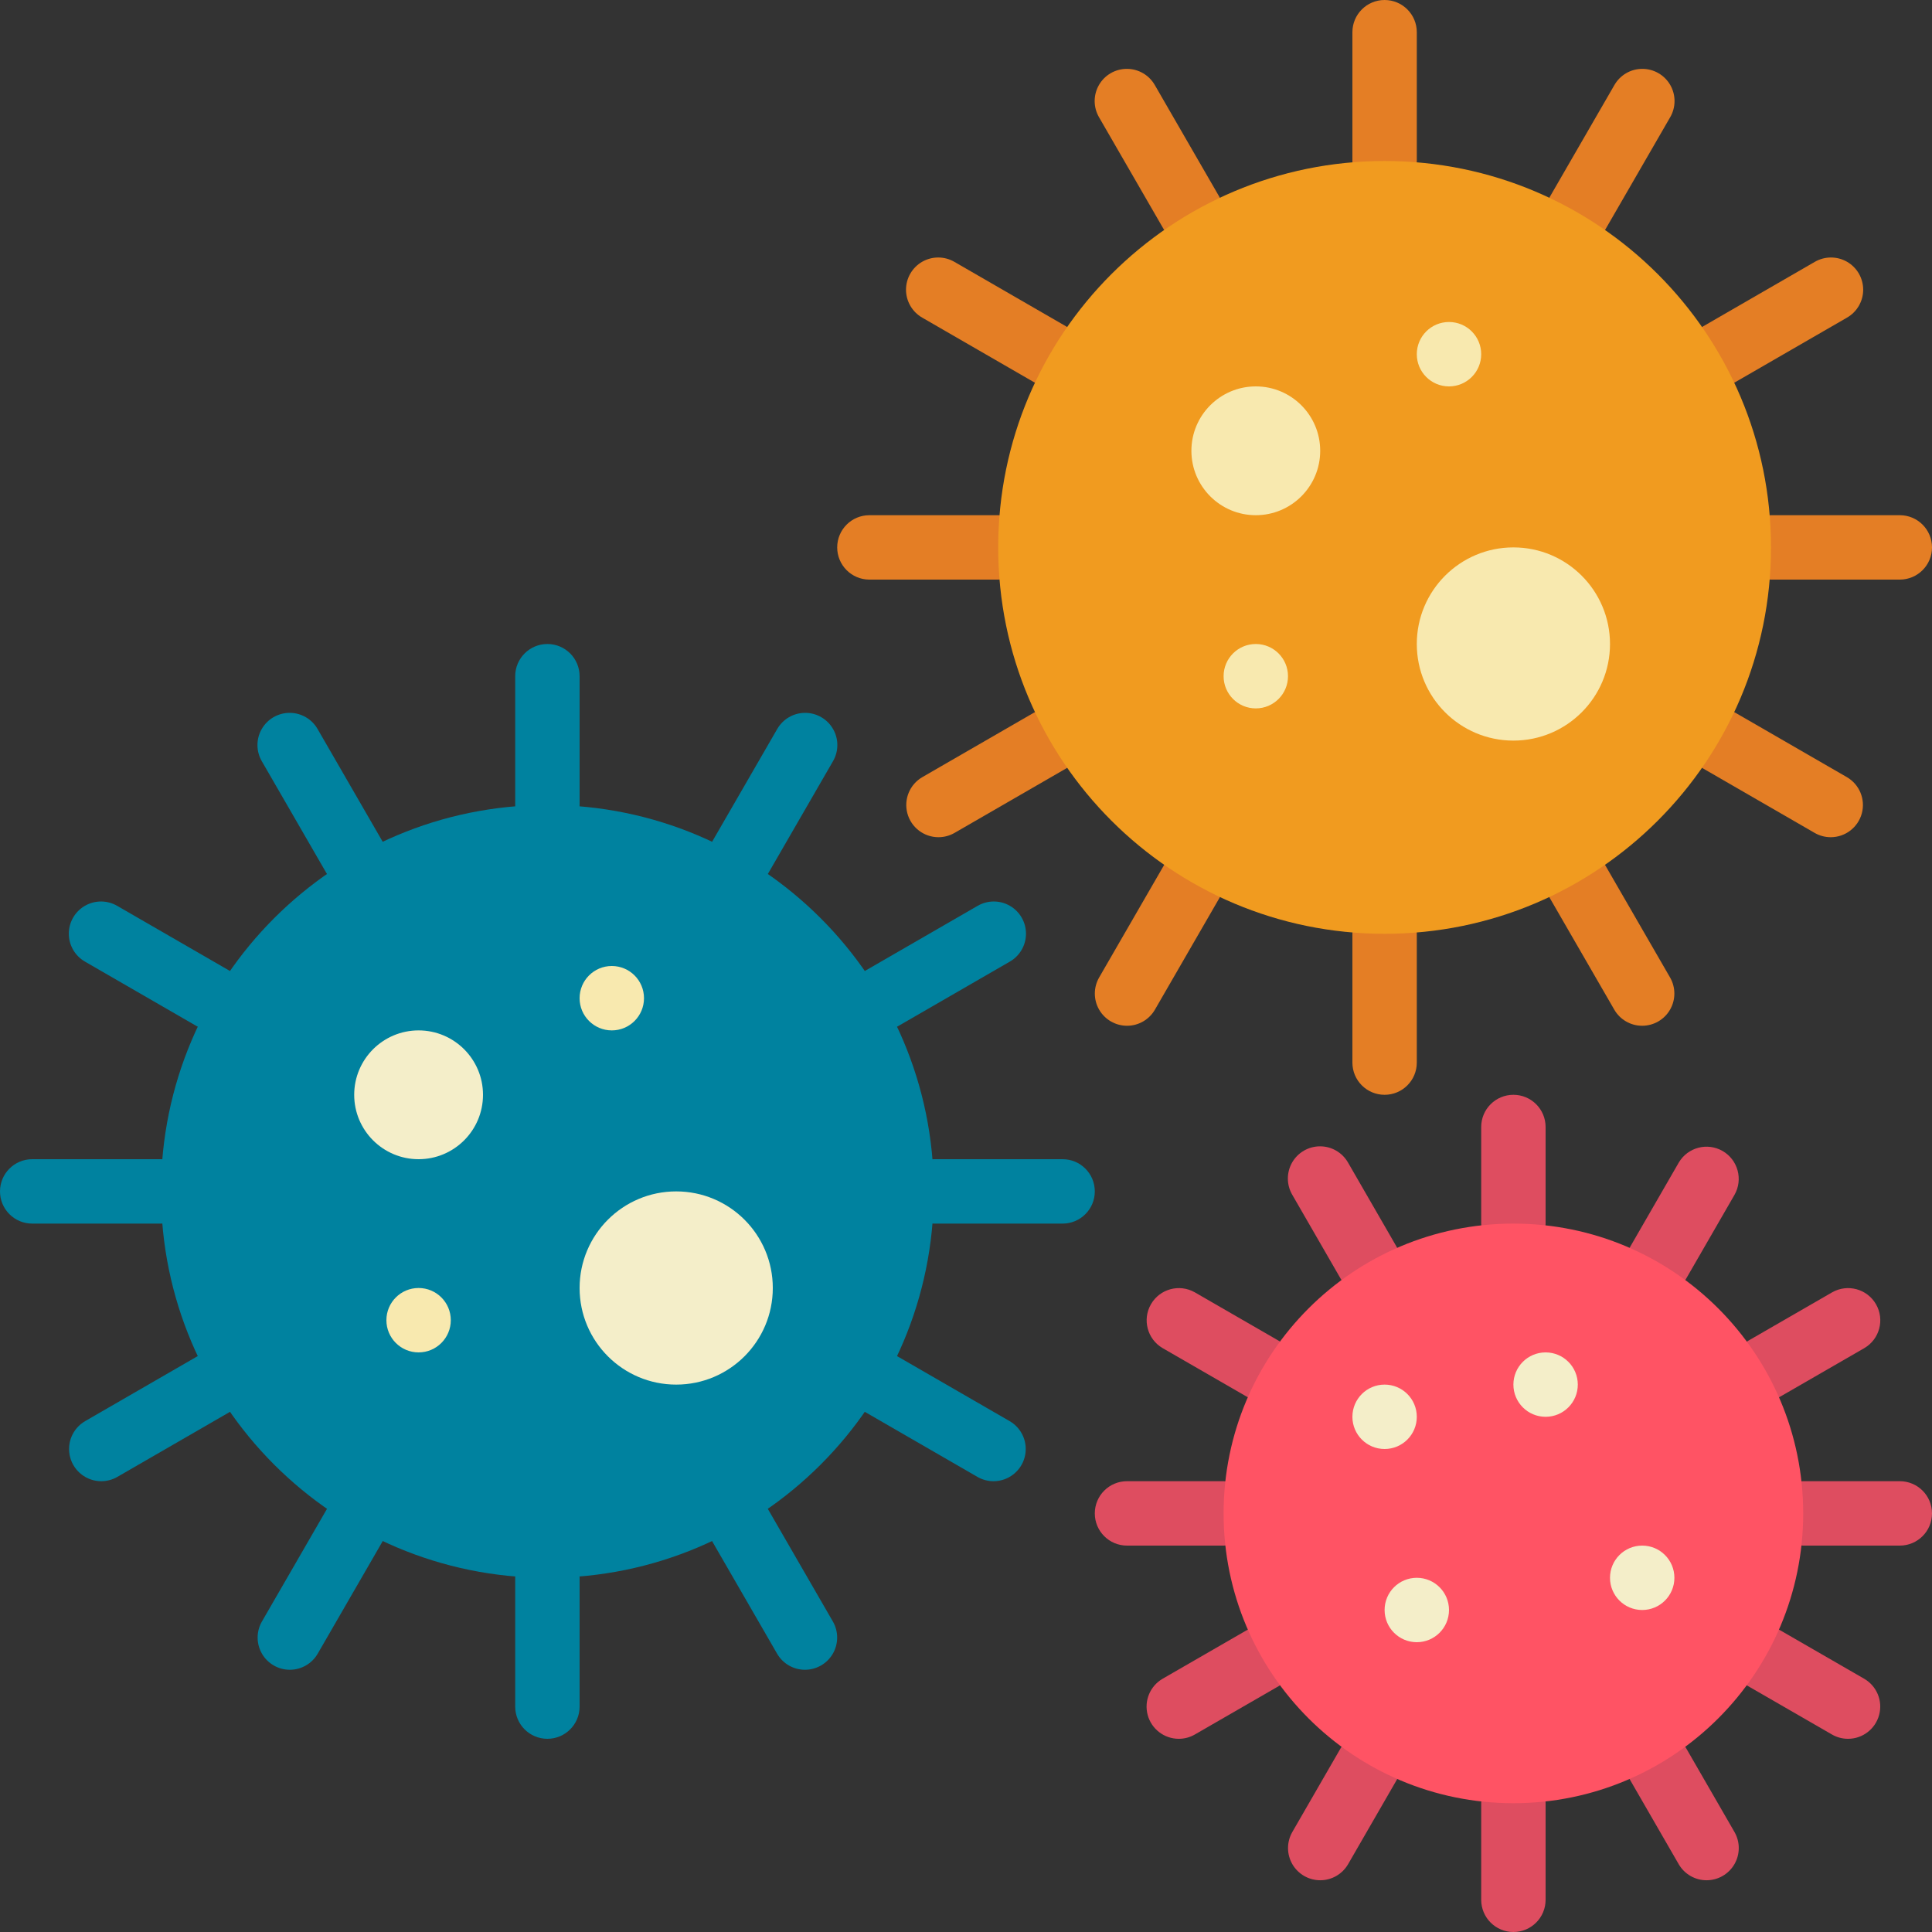 <svg width="120" height="120" viewBox="0 0 120 120" fill="none" xmlns="http://www.w3.org/2000/svg">
<rect x="0" y="0" width="120" height="120" fill="#333333" stroke="none"/>
<path d="M86 12C84.895 12 84 11.105 84 10V2C84 0.895 84.895 0 86 0C87.105 0 88 0.895 88 2V10C88 11.105 87.105 12 86 12Z" fill="#E47E25"/>
<path d="M74 15.214C73.285 15.215 72.624 14.834 72.266 14.214L68.266 7.288C67.903 6.669 67.9 5.903 68.257 5.28C68.614 4.658 69.278 4.275 69.996 4.277C70.713 4.278 71.375 4.664 71.73 5.288L75.73 12.214C76.087 12.833 76.087 13.595 75.73 14.213C75.374 14.832 74.714 15.213 74 15.214Z" fill="#E47E25"/>
<path d="M65.212 24C64.861 24 64.516 23.908 64.212 23.732L57.286 19.732C56.662 19.377 56.276 18.715 56.274 17.998C56.273 17.28 56.656 16.617 57.278 16.259C57.901 15.902 58.667 15.905 59.286 16.268L66.212 20.268C66.996 20.721 67.378 21.643 67.144 22.518C66.909 23.392 66.117 24 65.212 24Z" fill="#E47E25"/>
<path d="M62 36H54C52.895 36 52 35.105 52 34C52 32.895 52.895 32 54 32H62C63.105 32 64 32.895 64 34C64 35.105 63.105 36 62 36Z" fill="#E47E25"/>
<path d="M58.29 52C57.385 52 56.593 51.392 56.358 50.518C56.124 49.643 56.506 48.721 57.29 48.268L64.216 44.268C64.835 43.905 65.601 43.902 66.224 44.259C66.846 44.617 67.229 45.28 67.228 45.998C67.226 46.715 66.84 47.377 66.216 47.732L59.29 51.732C58.986 51.908 58.641 52 58.29 52Z" fill="#E47E25"/>
<path d="M70 63.712C69.286 63.711 68.626 63.33 68.269 62.711C67.913 62.092 67.913 61.33 68.27 60.712L72.27 53.786C72.625 53.162 73.286 52.776 74.004 52.774C74.722 52.773 75.385 53.156 75.743 53.778C76.1 54.401 76.097 55.167 75.734 55.786L71.734 62.712C71.376 63.331 70.715 63.713 70 63.712Z" fill="#E47E25"/>
<path d="M86 68C84.895 68 84 67.105 84 66V58C84 56.895 84.895 56 86 56C87.105 56 88 56.895 88 58V66C88 67.105 87.105 68 86 68Z" fill="#E47E25"/>
<path d="M102 63.712C101.285 63.713 100.623 63.331 100.266 62.712L96.266 55.786C95.903 55.167 95.9 54.401 96.257 53.778C96.614 53.156 97.278 52.773 97.996 52.774C98.713 52.776 99.375 53.162 99.73 53.786L103.73 60.712C104.087 61.33 104.087 62.092 103.73 62.711C103.374 63.33 102.714 63.711 102 63.712Z" fill="#E47E25"/>
<path d="M113.71 52C113.359 52 113.014 51.908 112.71 51.732L105.784 47.732C105.16 47.377 104.774 46.715 104.772 45.998C104.771 45.28 105.154 44.617 105.776 44.259C106.399 43.902 107.165 43.905 107.784 44.268L114.71 48.268C115.494 48.721 115.876 49.643 115.642 50.518C115.407 51.392 114.615 52 113.71 52Z" fill="#E47E25"/>
<path d="M118 36H110C108.895 36 108 35.105 108 34C108 32.895 108.895 32 110 32H118C119.105 32 120 32.895 120 34C120 35.105 119.105 36 118 36Z" fill="#E47E25"/>
<path d="M106.788 24C105.883 24 105.091 23.392 104.856 22.518C104.622 21.643 105.004 20.721 105.788 20.268L112.714 16.268C113.333 15.905 114.099 15.902 114.722 16.259C115.344 16.617 115.727 17.28 115.726 17.998C115.724 18.715 115.338 19.377 114.714 19.732L107.788 23.732C107.484 23.908 107.139 24 106.788 24Z" fill="#E47E25"/>
<path d="M98 15.214C97.286 15.213 96.626 14.832 96.269 14.213C95.913 13.595 95.913 12.833 96.27 12.214L100.27 5.288C100.625 4.664 101.286 4.278 102.004 4.277C102.722 4.275 103.385 4.658 103.743 5.28C104.1 5.903 104.097 6.669 103.734 7.288L99.734 14.214C99.376 14.834 98.715 15.215 98 15.214Z" fill="#E47E25"/>
<path d="M34 52C32.895 52 32 51.105 32 50V42C32 40.895 32.895 40 34 40C35.105 40 36 40.895 36 42V50C36 51.105 35.105 52 34 52Z" fill="#00829F"/>
<path d="M22 55.214C21.285 55.215 20.623 54.834 20.266 54.214L16.266 47.288C15.903 46.669 15.899 45.903 16.257 45.281C16.614 44.658 17.278 44.275 17.996 44.277C18.713 44.278 19.375 44.664 19.73 45.288L23.73 52.214C24.087 52.833 24.087 53.594 23.73 54.213C23.374 54.832 22.714 55.213 22 55.214Z" fill="#00829F"/>
<path d="M13.212 64C12.861 64 12.516 63.908 12.212 63.732L5.286 59.732C4.662 59.377 4.276 58.715 4.274 57.998C4.273 57.28 4.656 56.617 5.278 56.259C5.901 55.902 6.667 55.905 7.286 56.268L14.212 60.268C14.996 60.721 15.378 61.643 15.144 62.518C14.909 63.392 14.117 64 13.212 64Z" fill="#00829F"/>
<path d="M10 76H2C0.895 76 0 75.105 0 74C0 72.895 0.895 72 2 72H10C11.105 72 12 72.895 12 74C12 75.105 11.105 76 10 76Z" fill="#00829F"/>
<path d="M6.29 92C5.385 92 4.593 91.392 4.358 90.518C4.124 89.643 4.506 88.721 5.29 88.268L12.216 84.268C12.835 83.905 13.601 83.902 14.224 84.259C14.846 84.617 15.229 85.28 15.228 85.998C15.226 86.716 14.84 87.377 14.216 87.732L7.29 91.732C6.986 91.908 6.641 92 6.29 92Z" fill="#00829F"/>
<path d="M18 103.712C17.286 103.711 16.626 103.33 16.269 102.711C15.913 102.092 15.913 101.33 16.27 100.712L20.27 93.786C20.625 93.162 21.286 92.776 22.004 92.774C22.722 92.773 23.385 93.156 23.743 93.778C24.1 94.401 24.097 95.167 23.734 95.786L19.734 102.712C19.376 103.331 18.715 103.713 18 103.712Z" fill="#00829F"/>
<path d="M34 108C32.895 108 32 107.105 32 106V98C32 96.895 32.895 96 34 96C35.105 96 36 96.895 36 98V106C36 107.105 35.105 108 34 108Z" fill="#00829F"/>
<path d="M50 103.712C49.285 103.713 48.623 103.331 48.266 102.712L44.266 95.786C43.903 95.167 43.9 94.401 44.257 93.778C44.614 93.156 45.278 92.773 45.996 92.774C46.713 92.776 47.375 93.162 47.73 93.786L51.73 100.712C52.087 101.33 52.087 102.092 51.73 102.711C51.374 103.33 50.714 103.711 50 103.712Z" fill="#00829F"/>
<path d="M61.71 92C61.359 92 61.014 91.908 60.71 91.732L53.784 87.732C53.16 87.377 52.774 86.716 52.773 85.998C52.771 85.28 53.154 84.617 53.776 84.259C54.399 83.902 55.165 83.905 55.784 84.268L62.71 88.268C63.494 88.721 63.876 89.643 63.642 90.518C63.407 91.392 62.615 92 61.71 92Z" fill="#00829F"/>
<path d="M66 76H58C56.895 76 56 75.105 56 74C56 72.895 56.895 72 58 72H66C67.105 72 68 72.895 68 74C68 75.105 67.105 76 66 76Z" fill="#00829F"/>
<path d="M54.788 64C53.883 64 53.091 63.392 52.856 62.518C52.622 61.643 53.004 60.721 53.788 60.268L60.714 56.268C61.333 55.905 62.099 55.902 62.722 56.259C63.344 56.617 63.727 57.28 63.726 57.998C63.724 58.715 63.338 59.377 62.714 59.732L55.788 63.732C55.484 63.908 55.139 64 54.788 64Z" fill="#00829F"/>
<path d="M46 55.214C45.286 55.213 44.626 54.832 44.269 54.213C43.913 53.594 43.913 52.833 44.27 52.214L48.27 45.288C48.625 44.664 49.286 44.278 50.004 44.277C50.722 44.275 51.385 44.658 51.743 45.281C52.1 45.903 52.097 46.669 51.734 47.288L47.734 54.214C47.376 54.834 46.715 55.215 46 55.214Z" fill="#00829F"/>
<path d="M86 58C99.255 58 110 47.255 110 34C110 20.745 99.255 10 86 10C72.745 10 62 20.745 62 34C62 47.255 72.745 58 86 58Z" fill="#F19B1F"/>
<path d="M34 98C47.255 98 58 87.255 58 74C58 60.745 47.255 50 34 50C20.745 50 10 60.745 10 74C10 87.255 20.745 98 34 98Z" fill="#00829F"/>
<path d="M26 72C28.209 72 30 70.209 30 68C30 65.791 28.209 64 26 64C23.791 64 22 65.791 22 68C22 70.209 23.791 72 26 72Z" fill="#F4EEC9"/>
<path d="M42 86C45.314 86 48 83.314 48 80C48 76.686 45.314 74 42 74C38.686 74 36 76.686 36 80C36 83.314 38.686 86 42 86Z" fill="#F4EEC9"/>
<path d="M94 78C92.895 78 92 77.105 92 76V70C92 68.895 92.895 68 94 68C95.105 68 96 68.895 96 70V76C96 77.105 95.105 78 94 78Z" fill="#DE4D60"/>
<path d="M85 80.412C84.285 80.413 83.624 80.032 83.266 79.412L80.266 74.212C79.903 73.593 79.9 72.827 80.257 72.204C80.614 71.582 81.278 71.199 81.996 71.201C82.713 71.202 83.375 71.588 83.73 72.212L86.73 77.412C87.087 78.031 87.087 78.793 86.73 79.411C86.374 80.03 85.714 80.412 85 80.412Z" fill="#DE4D60"/>
<path d="M78.409 87C78.058 87.001 77.713 86.908 77.409 86.732L72.21 83.732C71.261 83.176 70.939 81.959 71.489 81.007C72.039 80.055 73.254 79.725 74.21 80.268L79.409 83.268C80.193 83.721 80.576 84.643 80.341 85.518C80.107 86.392 79.315 87 78.409 87Z" fill="#DE4D60"/>
<path d="M76 96H70C68.895 96 68 95.105 68 94C68 92.895 68.895 92 70 92H76C77.105 92 78 92.895 78 94C78 95.105 77.105 96 76 96Z" fill="#DE4D60"/>
<path d="M73.216 108C72.311 108 71.518 107.392 71.284 106.518C71.05 105.643 71.432 104.721 72.216 104.268L77.416 101.268C78.372 100.725 79.587 101.055 80.136 102.007C80.686 102.959 80.364 104.176 79.416 104.732L74.216 107.732C73.912 107.908 73.567 108.001 73.216 108Z" fill="#DE4D60"/>
<path d="M82 116.786C81.286 116.785 80.626 116.404 80.269 115.785C79.913 115.166 79.913 114.404 80.27 113.786L83.27 108.586C83.625 107.962 84.287 107.576 85.004 107.574C85.722 107.573 86.385 107.956 86.743 108.578C87.1 109.201 87.097 109.967 86.734 110.586L83.734 115.786C83.376 116.405 82.715 116.787 82 116.786Z" fill="#DE4D60"/>
<path d="M94 120C92.895 120 92 119.105 92 118V112C92 110.895 92.895 110 94 110C95.105 110 96 110.895 96 112V118C96 119.105 95.105 120 94 120Z" fill="#DE4D60"/>
<path d="M106 116.786C105.285 116.787 104.623 116.405 104.266 115.786L101.266 110.586C100.903 109.967 100.899 109.201 101.257 108.578C101.614 107.956 102.278 107.573 102.996 107.574C103.713 107.576 104.375 107.962 104.73 108.586L107.73 113.786C108.087 114.404 108.087 115.166 107.73 115.785C107.374 116.404 106.714 116.785 106 116.786Z" fill="#DE4D60"/>
<path d="M114.785 108C114.434 108.001 114.088 107.908 113.785 107.732L108.585 104.732C107.961 104.377 107.575 103.716 107.573 102.998C107.572 102.28 107.955 101.617 108.577 101.259C109.199 100.902 109.966 100.905 110.585 101.268L115.785 104.268C116.569 104.721 116.951 105.643 116.716 106.518C116.482 107.392 115.69 108 114.785 108Z" fill="#DE4D60"/>
<path d="M118 96H112C110.895 96 110 95.105 110 94C110 92.895 110.895 92 112 92H118C119.105 92 120 92.895 120 94C120 95.105 119.105 96 118 96Z" fill="#DE4D60"/>
<path d="M109.6 87C108.695 87 107.902 86.392 107.668 85.518C107.434 84.643 107.816 83.721 108.6 83.268L113.8 80.268C114.755 79.725 115.971 80.055 116.52 81.007C117.07 81.959 116.748 83.176 115.8 83.732L110.6 86.732C110.296 86.908 109.951 87.001 109.6 87Z" fill="#DE4D60"/>
<path d="M103 80.412C102.286 80.411 101.626 80.03 101.269 79.411C100.913 78.792 100.913 78.031 101.27 77.412L104.27 72.212C104.826 71.264 106.043 70.942 106.995 71.491C107.947 72.041 108.277 73.256 107.734 74.212L104.734 79.412C104.376 80.031 103.715 80.413 103 80.412Z" fill="#DE4D60"/>
<path d="M94 112C103.941 112 112 103.941 112 94C112 84.059 103.941 76 94 76C84.059 76 76 84.059 76 94C76 103.941 84.059 112 94 112Z" fill="#FF5364"/>
<path d="M96 88C97.105 88 98 87.105 98 86C98 84.895 97.105 84 96 84C94.895 84 94 84.895 94 86C94 87.105 94.895 88 96 88Z" fill="#F4EEC9"/>
<path d="M86 90C87.105 90 88 89.105 88 88C88 86.895 87.105 86 86 86C84.895 86 84 86.895 84 88C84 89.105 84.895 90 86 90Z" fill="#F4EEC9"/>
<path d="M102 100C103.105 100 104 99.105 104 98C104 96.895 103.105 96 102 96C100.895 96 100 96.895 100 98C100 99.105 100.895 100 102 100Z" fill="#F4EEC9"/>
<path d="M88 102C89.105 102 90 101.105 90 100C90 98.895 89.105 98 88 98C86.895 98 86 98.895 86 100C86 101.105 86.895 102 88 102Z" fill="#F4EEC9"/>
<path d="M90 24C91.105 24 92 23.105 92 22C92 20.895 91.105 20 90 20C88.895 20 88 20.895 88 22C88 23.105 88.895 24 90 24Z" fill="#F8E9AF"/>
<path d="M78 44C79.105 44 80 43.105 80 42C80 40.895 79.105 40 78 40C76.895 40 76 40.895 76 42C76 43.105 76.895 44 78 44Z" fill="#F8E9AF"/>
<path d="M78 32C80.209 32 82 30.209 82 28C82 25.791 80.209 24 78 24C75.791 24 74 25.791 74 28C74 30.209 75.791 32 78 32Z" fill="#F8E9AF"/>
<path d="M94 46C97.314 46 100 43.314 100 40C100 36.686 97.314 34 94 34C90.686 34 88 36.686 88 40C88 43.314 90.686 46 94 46Z" fill="#F8E9AF"/>
<path d="M38 64C39.105 64 40 63.105 40 62C40 60.895 39.105 60 38 60C36.895 60 36 60.895 36 62C36 63.105 36.895 64 38 64Z" fill="#F8E9AF"/>
<path d="M26 84C27.105 84 28 83.105 28 82C28 80.895 27.105 80 26 80C24.895 80 24 80.895 24 82C24 83.105 24.895 84 26 84Z" fill="#F8E9AF"/>
</svg>
